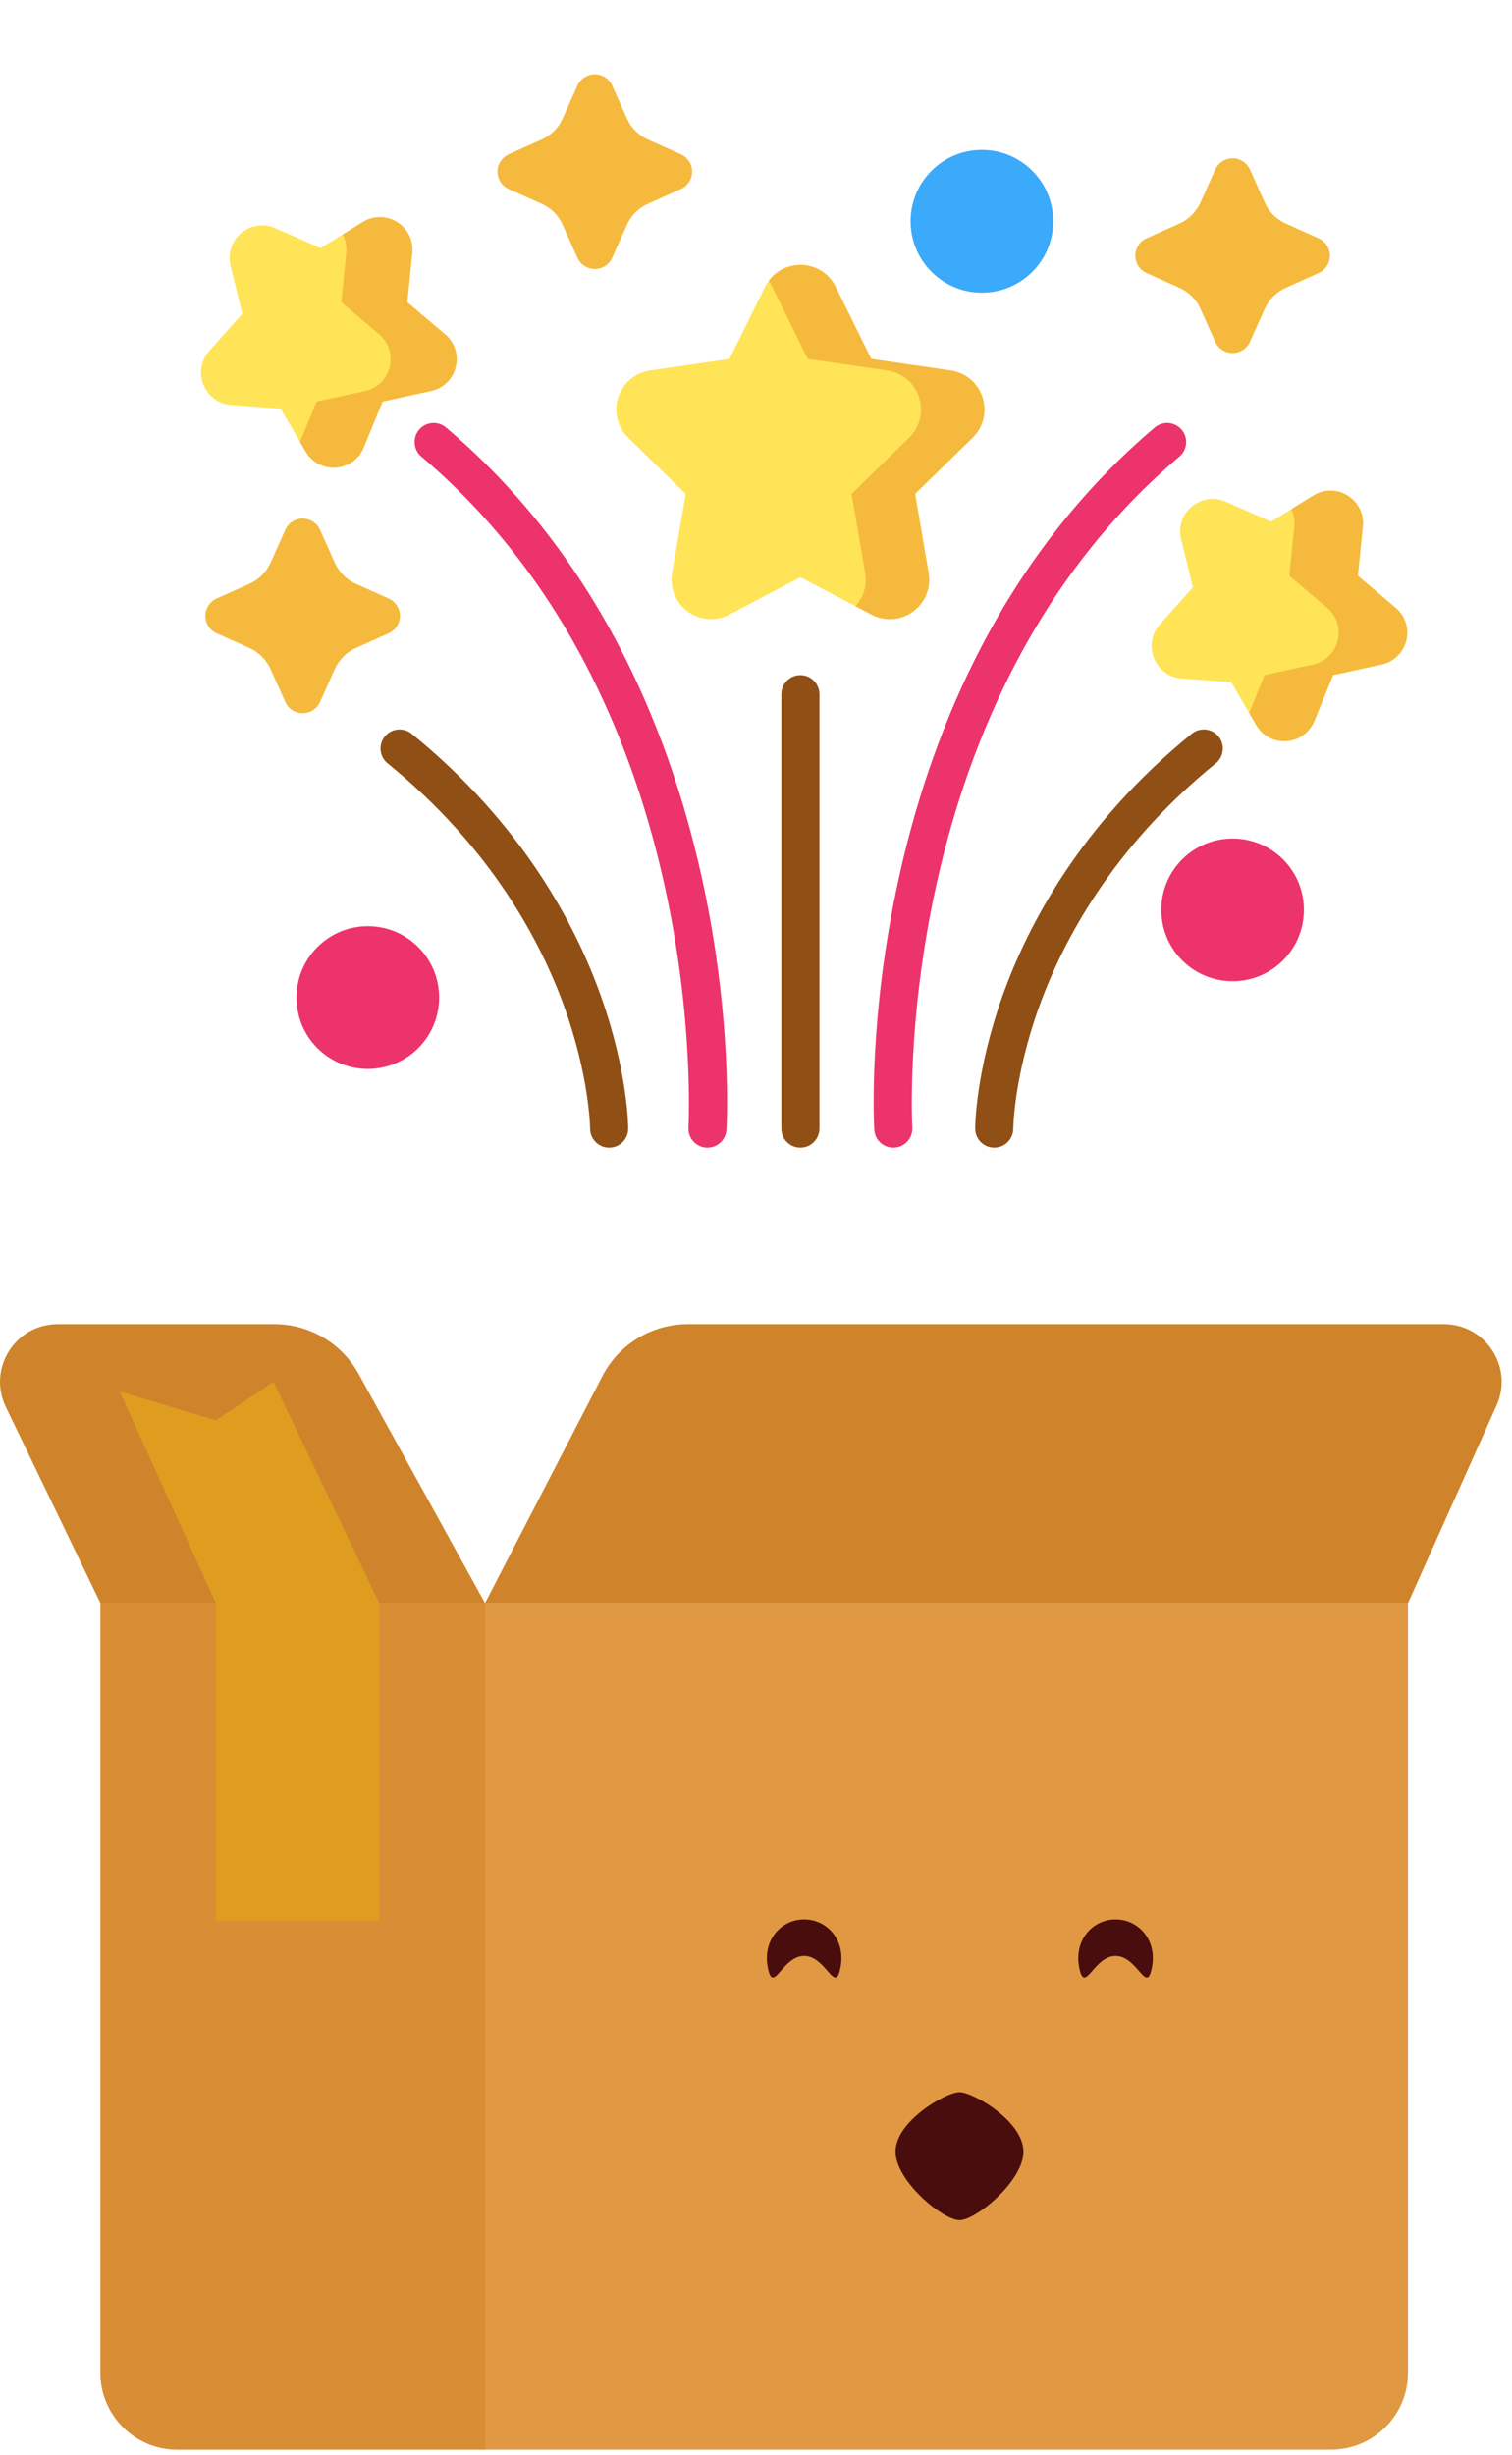 <svg width="122" height="198" viewBox="0 0 122 198" fill="none" xmlns="http://www.w3.org/2000/svg">
<path d="M8.104 129.282H113.608V191.343C113.608 194.771 110.83 197.549 107.402 197.549H14.311C10.883 197.549 8.104 194.771 8.104 191.343V129.282Z" fill="#E19842"/>
<g clip-path="url(#clip0)">
<path d="M33.75 76.379C32.662 75.292 31.216 74.693 29.678 74.693C28.14 74.693 26.695 75.292 25.607 76.379C23.363 78.624 23.363 82.277 25.607 84.522C26.73 85.644 28.204 86.205 29.678 86.205C31.153 86.205 32.627 85.644 33.75 84.522C35.994 82.277 35.994 78.624 33.75 76.379Z" fill="#ED336B"/>
<path d="M103.526 69.305C101.282 67.06 97.629 67.06 95.384 69.305C93.139 71.549 93.139 75.202 95.384 77.447C96.507 78.57 97.981 79.131 99.455 79.131C100.929 79.131 102.404 78.57 103.526 77.447C105.771 75.202 105.771 71.55 103.526 69.305Z" fill="#ED336B"/>
<path d="M78.472 35.305C79.346 34.453 79.655 33.203 79.278 32.042C78.9 30.881 77.915 30.051 76.708 29.876L70.358 28.953C70.322 28.948 70.291 28.925 70.275 28.893L67.435 23.139V23.139C66.895 22.044 65.801 21.364 64.581 21.364C63.36 21.364 62.266 22.044 61.726 23.139L58.886 28.893C58.87 28.925 58.84 28.948 58.804 28.953L52.454 29.876C51.246 30.051 50.261 30.881 49.884 32.042C49.507 33.203 49.815 34.453 50.689 35.305L55.284 39.784C55.31 39.809 55.322 39.846 55.316 39.882L54.231 46.206C54.025 47.409 54.51 48.602 55.498 49.319C56.055 49.725 56.708 49.931 57.365 49.931C57.871 49.931 58.38 49.809 58.85 49.562L64.53 46.576C64.562 46.559 64.6 46.559 64.632 46.576L70.312 49.562C71.392 50.13 72.677 50.037 73.664 49.319C74.651 48.602 75.137 47.409 74.93 46.206L73.846 39.881C73.84 39.846 73.851 39.81 73.877 39.784L78.472 35.305Z" fill="#FFE457"/>
<path d="M78.472 35.305C79.346 34.453 79.655 33.203 79.277 32.042C78.9 30.881 77.915 30.051 76.708 29.876L70.358 28.953C70.322 28.948 70.291 28.925 70.275 28.893L67.435 23.139V23.139C66.895 22.044 65.801 21.364 64.58 21.364C63.551 21.364 62.612 21.85 62.02 22.659C62.129 22.808 62.228 22.968 62.313 23.139V23.139L65.153 28.893C65.169 28.925 65.2 28.948 65.235 28.953L71.585 29.876C72.793 30.051 73.778 30.881 74.155 32.042C74.532 33.203 74.224 34.453 73.35 35.305L68.755 39.784C68.729 39.81 68.717 39.846 68.723 39.881L69.808 46.206C69.977 47.192 69.681 48.17 69.026 48.886L70.312 49.562C71.392 50.13 72.676 50.037 73.664 49.319C74.651 48.602 75.137 47.409 74.93 46.206L73.846 39.881C73.84 39.846 73.851 39.81 73.877 39.784L78.472 35.305Z" fill="#F5BA3D"/>
<path d="M83.298 13.775C82.211 12.687 80.765 12.088 79.227 12.088C77.689 12.088 76.244 12.687 75.156 13.775C72.912 16.02 72.912 19.672 75.156 21.917C76.244 23.005 77.689 23.604 79.227 23.604C80.765 23.604 82.211 23.005 83.298 21.917C85.543 19.672 85.543 16.02 83.298 13.775Z" fill="#3CAAFA"/>
<path d="M57.084 92.555C57.053 92.555 57.023 92.555 56.991 92.553C56.144 92.502 55.499 91.774 55.549 90.927C55.556 90.805 56.021 82.185 53.584 71.245C52.157 64.837 50.028 58.897 47.255 53.588C43.807 46.986 39.346 41.344 33.997 36.821C33.349 36.273 33.267 35.303 33.816 34.655C34.363 34.007 35.333 33.926 35.981 34.474C41.65 39.268 46.368 45.237 50.006 52.215C52.903 57.775 55.123 63.984 56.605 70.668C59.123 82.034 58.639 90.745 58.617 91.11C58.568 91.926 57.891 92.555 57.084 92.555Z" fill="#ED336B"/>
<path d="M49.151 92.556C48.303 92.556 47.615 91.869 47.614 91.021C47.614 90.937 47.564 86.851 45.542 81.224C43.672 76.021 39.679 68.385 31.273 61.558C30.614 61.023 30.514 60.055 31.049 59.396C31.584 58.737 32.552 58.637 33.211 59.172C42.222 66.491 46.491 74.716 48.485 80.327C50.663 86.453 50.688 90.835 50.688 91.019C50.688 91.868 50 92.556 49.151 92.556Z" fill="#904F15"/>
<path d="M72.076 92.556C71.269 92.556 70.592 91.927 70.543 91.111C70.521 90.745 70.037 82.035 72.556 70.669C74.037 63.984 76.257 57.776 79.155 52.216C82.792 45.237 87.51 39.268 93.179 34.474C93.827 33.927 94.797 34.008 95.345 34.656C95.893 35.304 95.812 36.273 95.164 36.821C89.801 41.356 85.332 47.013 81.88 53.636C79.107 58.957 76.979 64.912 75.556 71.334C73.13 82.284 73.606 90.842 73.611 90.927C73.662 91.774 73.016 92.502 72.169 92.553C72.138 92.555 72.107 92.556 72.076 92.556Z" fill="#ED336B"/>
<path d="M80.221 92.554C80.22 92.554 80.219 92.554 80.218 92.554C79.371 92.552 78.685 91.866 78.685 91.018C78.685 90.835 78.71 86.453 80.887 80.326C82.881 74.715 87.15 66.49 96.162 59.172C96.821 58.637 97.788 58.737 98.323 59.396C98.858 60.054 98.758 61.022 98.099 61.557C89.693 68.384 85.7 76.02 83.83 81.224C81.797 86.882 81.758 90.98 81.758 91.021C81.755 91.868 81.068 92.554 80.221 92.554Z" fill="#904F15"/>
<path d="M64.581 92.555C63.732 92.555 63.044 91.867 63.044 91.019V55.984C63.044 55.135 63.732 54.447 64.581 54.447C65.43 54.447 66.117 55.135 66.117 55.984V91.018C66.117 91.867 65.43 92.555 64.581 92.555Z" fill="#904F15"/>
<path d="M112.618 49.023L109.564 46.437L109.964 42.455C110.064 41.454 109.596 40.501 108.743 39.968C107.89 39.435 106.828 39.432 105.972 39.962L102.569 42.067L98.906 40.457C97.985 40.052 96.934 40.202 96.163 40.849C95.392 41.496 95.062 42.505 95.301 43.482L96.251 47.369L93.588 50.356C92.918 51.106 92.737 52.153 93.114 53.085C93.49 54.018 94.348 54.644 95.351 54.719L99.342 55.016L101.36 58.472C101.835 59.287 102.689 59.774 103.621 59.774C103.684 59.774 103.746 59.772 103.809 59.767C104.813 59.697 105.673 59.075 106.054 58.144L107.57 54.44L111.48 53.59C112.464 53.376 113.225 52.636 113.469 51.66C113.712 50.684 113.386 49.673 112.618 49.023Z" fill="#FFE457"/>
<path d="M112.617 49.023L109.564 46.436L109.963 42.455C110.063 41.454 109.596 40.501 108.742 39.968C107.889 39.434 106.827 39.432 105.972 39.961L104.19 41.063C104.392 41.487 104.48 41.965 104.431 42.455L104.031 46.436L107.085 49.023C107.853 49.672 108.179 50.683 107.935 51.659C107.692 52.636 106.93 53.375 105.947 53.589L102.037 54.44L100.787 57.493L101.359 58.472C101.834 59.287 102.688 59.774 103.62 59.774C103.683 59.774 103.745 59.771 103.808 59.767C104.812 59.697 105.672 59.075 106.053 58.144L107.569 54.44L111.479 53.59C112.463 53.376 113.224 52.636 113.468 51.66C113.711 50.683 113.385 49.672 112.617 49.023Z" fill="#F5BA3D"/>
<path d="M35.919 26.962L32.865 24.376L33.265 20.395C33.365 19.393 32.897 18.44 32.044 17.907C31.191 17.374 30.129 17.372 29.274 17.901L25.87 20.006L22.207 18.396C21.286 17.991 20.235 18.142 19.464 18.789C18.693 19.436 18.363 20.444 18.602 21.422L19.552 25.309L16.889 28.295C16.219 29.046 16.037 30.092 16.415 31.025C16.791 31.958 17.649 32.584 18.652 32.659L22.643 32.956L24.66 36.412C25.136 37.227 25.99 37.714 26.922 37.714C26.984 37.714 27.047 37.711 27.11 37.707C28.113 37.637 28.974 37.015 29.355 36.083L30.871 32.38L34.781 31.529C35.764 31.316 36.526 30.576 36.769 29.6C37.013 28.623 36.687 27.613 35.919 26.962Z" fill="#FFE457"/>
<path d="M35.919 26.962L32.865 24.376L33.265 20.395C33.365 19.393 32.897 18.44 32.044 17.907C31.191 17.374 30.129 17.372 29.273 17.901L27.648 18.907C27.884 19.353 27.99 19.867 27.937 20.395L27.538 24.376L30.592 26.962C31.359 27.613 31.685 28.623 31.442 29.599C31.198 30.576 30.437 31.315 29.453 31.529L25.543 32.38L24.209 35.639L24.66 36.412C25.135 37.226 25.99 37.713 26.921 37.713C26.984 37.713 27.047 37.711 27.109 37.707C28.113 37.636 28.973 37.014 29.354 36.083L30.87 32.38L34.78 31.529C35.764 31.315 36.525 30.576 36.769 29.6C37.012 28.623 36.687 27.613 35.919 26.962Z" fill="#F5BA3D"/>
<path d="M24.421 57.521C23.815 57.521 23.267 57.166 23.019 56.613L21.829 53.959C21.491 53.204 20.888 52.601 20.132 52.262L17.479 51.073C16.926 50.825 16.57 50.276 16.57 49.671C16.57 49.065 16.926 48.516 17.479 48.269L20.132 47.079C20.888 46.74 21.491 46.138 21.83 45.382L23.019 42.728C23.267 42.175 23.816 41.82 24.421 41.82C25.027 41.82 25.576 42.175 25.824 42.728L27.013 45.382C27.352 46.138 27.954 46.74 28.71 47.079L31.364 48.269C31.916 48.516 32.272 49.065 32.272 49.671C32.272 50.276 31.916 50.825 31.364 51.073L28.71 52.262C27.954 52.601 27.352 53.204 27.013 53.959L25.824 56.613C25.576 57.166 25.027 57.521 24.421 57.521Z" fill="#F5BA3D"/>
<path d="M99.455 28.469C98.85 28.469 98.301 28.113 98.053 27.561L96.864 24.907C96.525 24.151 95.922 23.549 95.166 23.21L92.513 22.02C91.96 21.773 91.605 21.224 91.605 20.618C91.605 20.013 91.96 19.463 92.513 19.216L95.166 18.026C95.922 17.688 96.525 17.085 96.864 16.329L98.053 13.675C98.301 13.123 98.85 12.767 99.455 12.767C100.061 12.767 100.61 13.123 100.858 13.675L102.047 16.329C102.386 17.085 102.989 17.688 103.744 18.026L106.398 19.216C106.951 19.463 107.306 20.013 107.306 20.618C107.306 21.224 106.951 21.773 106.398 22.02L103.744 23.21C102.988 23.549 102.386 24.151 102.047 24.907L100.858 27.561C100.61 28.113 100.061 28.469 99.455 28.469Z" fill="#F5BA3D"/>
<path d="M47.992 21.695C47.387 21.695 46.838 21.339 46.59 20.787L45.401 18.133C45.062 17.377 44.459 16.774 43.703 16.436L41.05 15.246C40.497 14.999 40.142 14.45 40.142 13.844C40.142 13.239 40.497 12.69 41.05 12.442L43.704 11.252C44.459 10.914 45.062 10.311 45.401 9.555L46.59 6.901C46.838 6.349 47.387 5.993 47.992 5.993C48.598 5.993 49.147 6.349 49.395 6.901L50.584 9.555C50.923 10.311 51.526 10.914 52.281 11.252L54.935 12.442C55.488 12.69 55.843 13.239 55.843 13.844C55.843 14.45 55.488 14.999 54.935 15.246L52.281 16.436C51.526 16.774 50.923 17.377 50.584 18.133L49.395 20.787C49.147 21.339 48.598 21.695 47.992 21.695Z" fill="#F5BA3D"/>
</g>
<path d="M8.104 129.282H39.135V197.549H14.311C10.883 197.549 8.104 194.771 8.104 191.343V129.282Z" fill="#D98D34"/>
<path d="M0.469 113.463C-1.023 110.373 1.228 106.785 4.66 106.785H22.144C24.969 106.785 27.571 108.321 28.936 110.795L39.136 129.282H8.105L0.469 113.463Z" fill="#CF842B"/>
<path d="M9.657 112.216L17.415 114.543L22.069 111.44L30.603 129.282H17.415L9.657 112.216Z" fill="#DE9D1F"/>
<path d="M120.753 113.344C122.134 110.264 119.881 106.785 116.506 106.785H55.493C52.593 106.785 49.935 108.403 48.603 110.979L39.136 129.282H113.609L120.753 113.344Z" fill="#CF842B"/>
<path d="M67.745 158.98C67.307 160.592 66.578 157.734 64.885 157.734C63.192 157.734 62.462 160.592 62.024 158.98C61.373 156.587 62.969 154.785 64.885 154.785C66.8 154.785 68.397 156.587 67.745 158.98Z" fill="#4A0D0D"/>
<path d="M92.873 158.98C92.435 160.592 91.706 157.734 90.013 157.734C88.32 157.734 87.591 160.592 87.152 158.98C86.501 156.587 88.097 154.785 90.013 154.785C91.928 154.785 93.525 156.587 92.873 158.98Z" fill="#4A0D0D"/>
<path d="M72.274 173.793C71.958 171.232 76.29 168.72 77.419 168.72C78.547 168.72 82.879 171.232 82.564 173.793C82.273 176.152 78.696 179.043 77.419 179.043C76.142 179.043 72.565 176.152 72.274 173.793Z" fill="#4A0D0D"/>
<path d="M17.415 129.282H30.603V154.882H17.415V129.282Z" fill="#DE9D1F"/>
<defs>
<clipPath id="clip0">
<rect width="97.327" height="97.327" fill="white" transform="translate(16.221 0.611)"/>
</clipPath>
</defs>
</svg>
